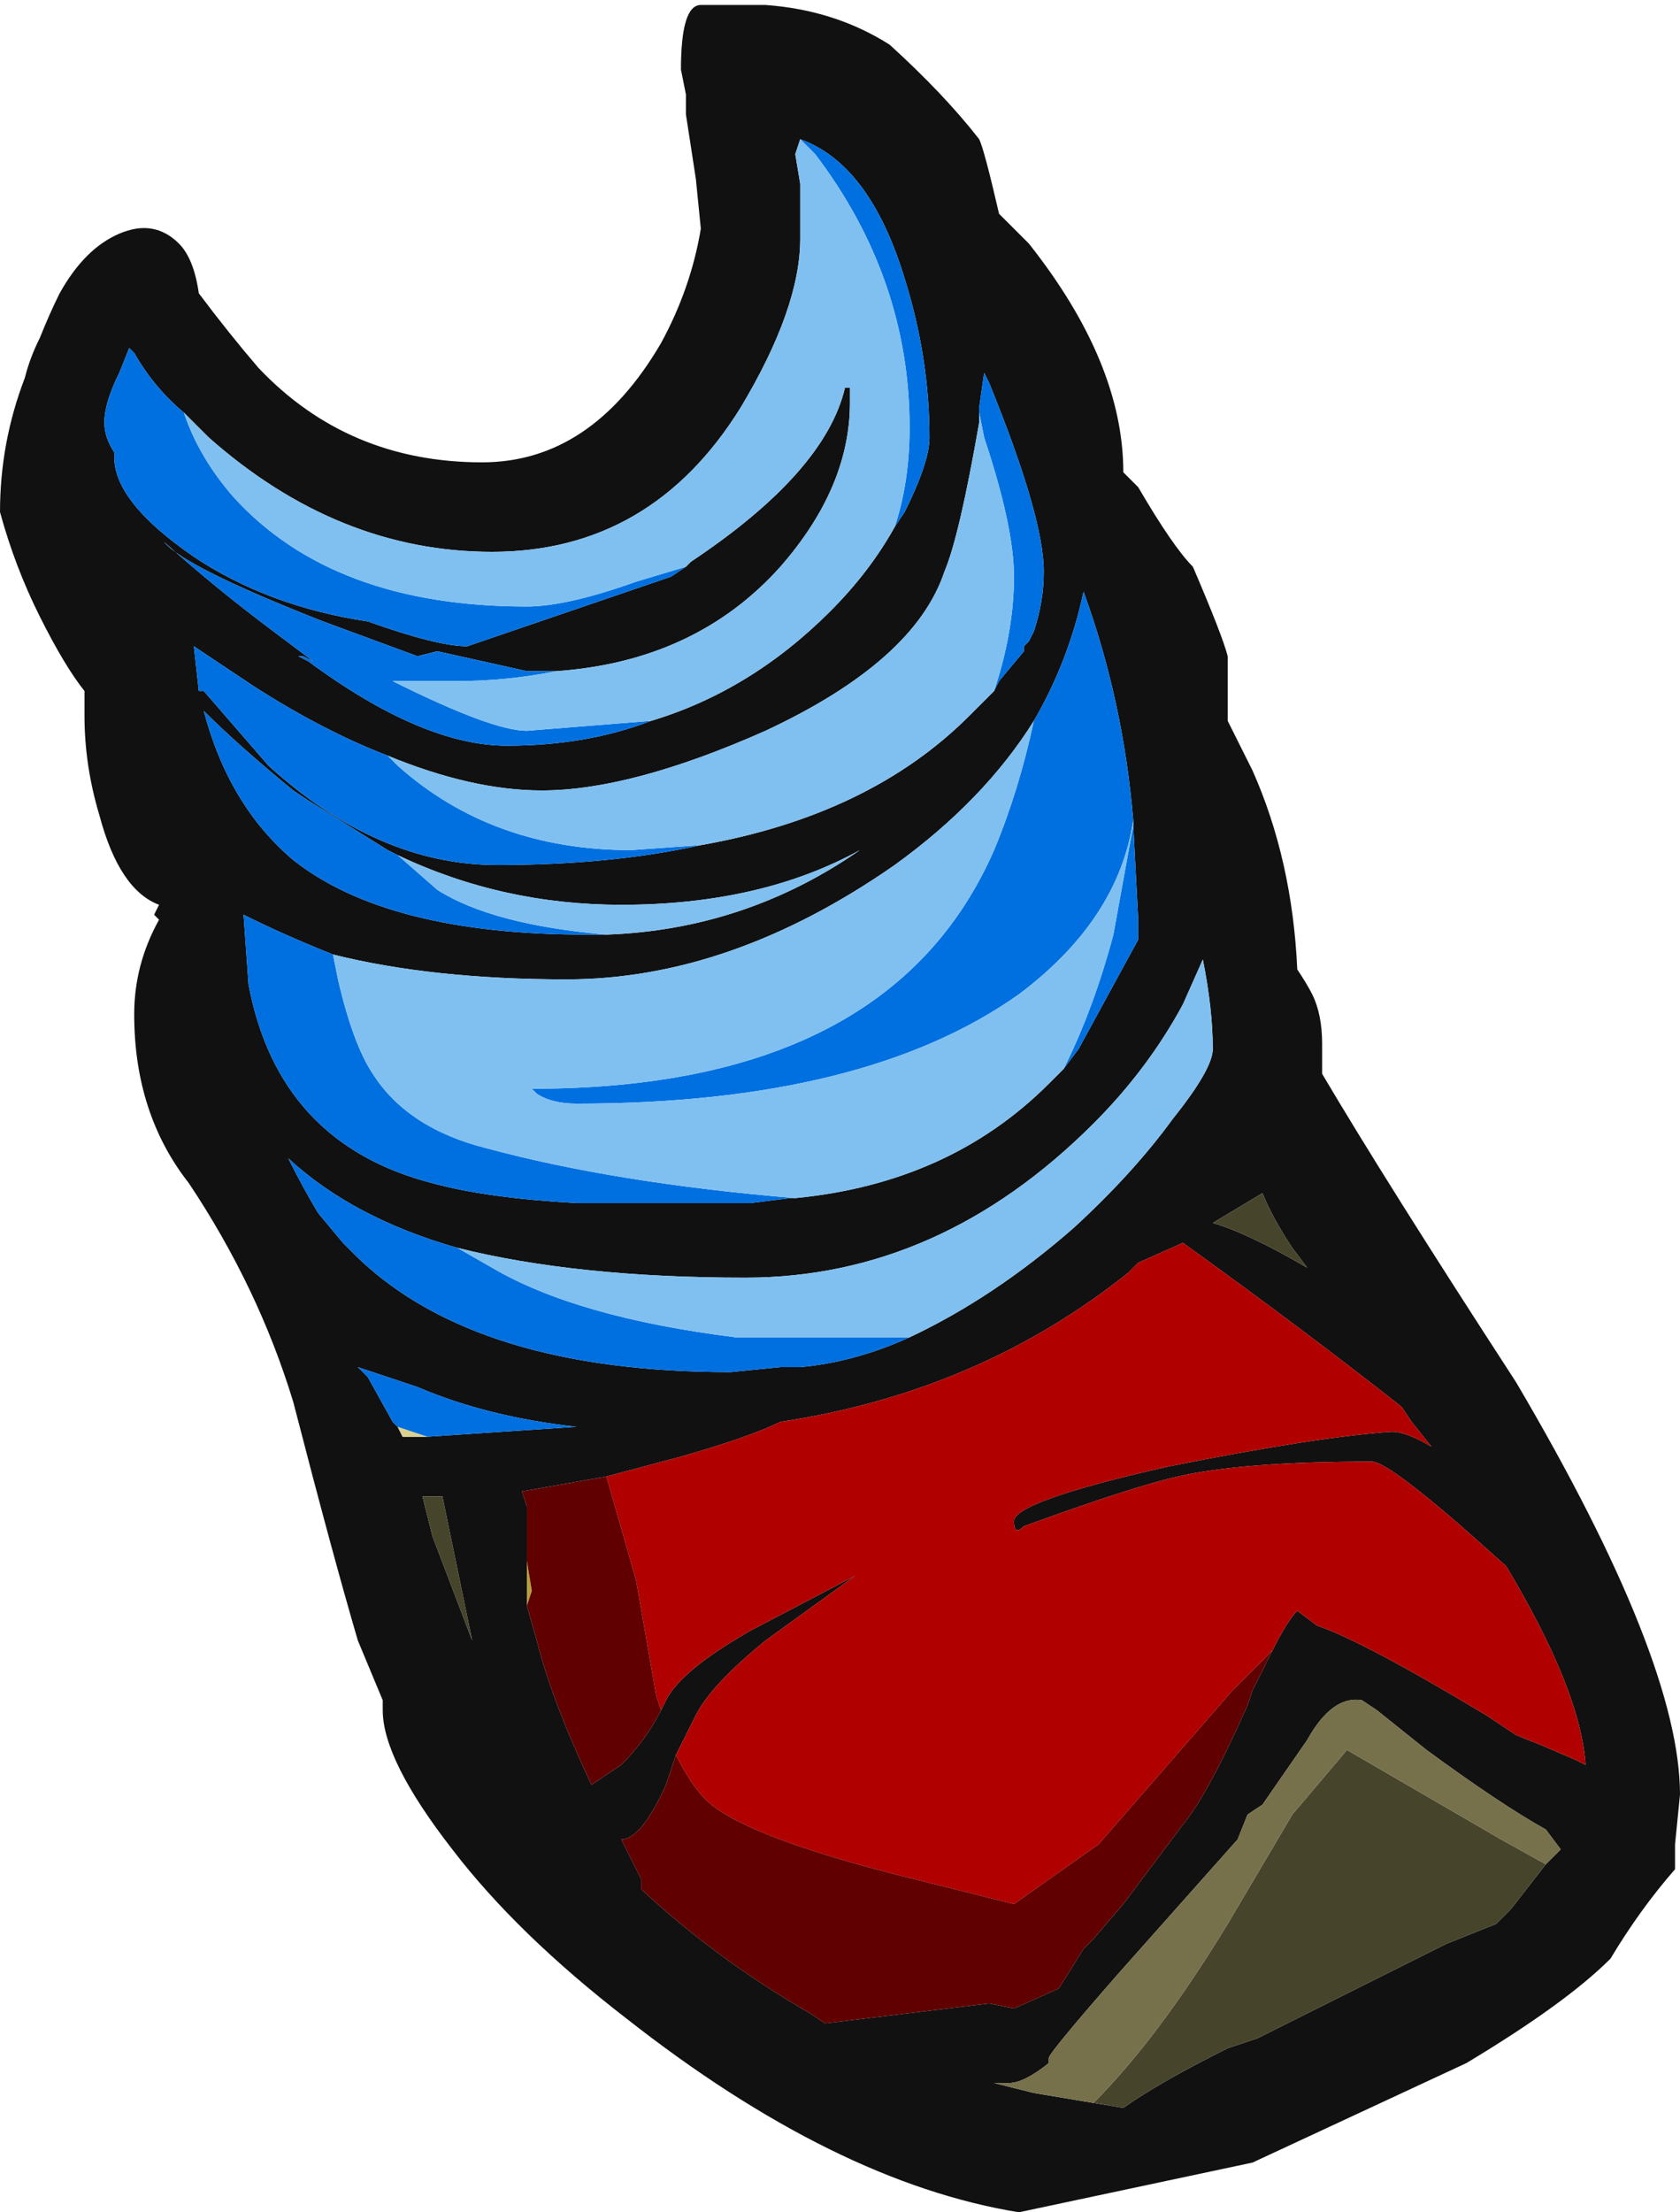 <?xml version="1.0" encoding="UTF-8" standalone="no"?>
<svg xmlns:ffdec="https://www.free-decompiler.com/flash" xmlns:xlink="http://www.w3.org/1999/xlink" ffdec:objectType="frame" height="155.75px" width="118.3px" xmlns="http://www.w3.org/2000/svg">
  <g transform="matrix(1.0, 0.0, 0.0, 1.0, 45.15, 92.75)">
    <use ffdec:characterId="1140" height="22.25" transform="matrix(7.0, 0.0, 0.0, 7.0, -45.15, -92.75)" width="16.9" xlink:href="#shape0"/>
  </g>
  <defs>
    <g id="shape0" transform="matrix(1.0, 0.0, 0.0, 1.0, 6.45, 13.25)">
      <path d="M3.6 -11.1 L3.9 -10.8 Q4.85 -9.6 4.85 -8.5 L5.0 -8.35 Q5.35 -7.75 5.55 -7.55 5.85 -6.85 5.9 -6.65 L5.9 -6.0 6.15 -5.5 Q6.55 -4.6 6.6 -3.5 6.7 -3.35 6.75 -3.25 6.85 -3.05 6.85 -2.75 L6.85 -2.45 Q7.5 -1.35 8.8 0.65 10.45 3.45 10.45 4.8 L10.4 5.3 10.4 5.55 Q10.05 5.95 9.75 6.45 9.3 6.9 8.3 7.5 L6.15 8.5 3.8 9.0 Q1.95 8.7 -0.15 7.05 -1.25 6.2 -1.9 5.35 -2.6 4.45 -2.6 3.95 L-2.6 3.85 -2.85 3.25 Q-3.1 2.4 -3.5 0.85 -3.85 -0.3 -4.55 -1.35 -5.1 -2.05 -5.1 -3.05 -5.1 -3.55 -4.85 -4.0 L-4.9 -4.05 -4.85 -4.15 Q-5.25 -4.3 -5.45 -5.05 -5.6 -5.55 -5.6 -6.05 L-5.6 -6.3 Q-5.8 -6.55 -6.05 -7.05 -6.3 -7.55 -6.45 -8.1 -6.45 -8.8 -6.2 -9.45 -6.15 -9.65 -6.05 -9.85 -5.95 -10.1 -5.85 -10.3 -5.6 -10.75 -5.25 -10.9 -4.9 -11.05 -4.65 -10.8 -4.5 -10.65 -4.45 -10.3 -4.15 -9.9 -3.85 -9.55 -2.95 -8.6 -1.6 -8.6 -0.5 -8.6 0.2 -9.8 0.5 -10.35 0.6 -10.95 L0.55 -11.45 0.45 -12.1 0.45 -12.3 0.4 -12.55 Q0.4 -13.2 0.6 -13.2 L1.25 -13.2 Q1.95 -13.15 2.5 -12.8 3.05 -12.3 3.4 -11.85 3.45 -11.75 3.6 -11.1 M1.6 -11.85 L1.55 -11.7 1.6 -11.4 1.6 -10.85 Q1.6 -10.15 1.0 -9.15 0.1 -7.7 -1.5 -7.7 -3.05 -7.7 -4.35 -8.85 L-4.6 -9.1 Q-4.9 -9.35 -5.1 -9.7 L-5.15 -9.75 -5.25 -9.5 Q-5.4 -9.2 -5.4 -9.0 -5.4 -8.85 -5.3 -8.7 L-5.3 -8.65 Q-5.3 -8.2 -4.5 -7.65 -3.75 -7.15 -2.75 -7.0 -2.05 -6.75 -1.75 -6.75 L0.3 -7.45 0.45 -7.55 0.5 -7.6 Q1.85 -8.5 2.05 -9.35 L2.1 -9.35 2.1 -9.2 Q2.1 -8.35 1.4 -7.55 0.55 -6.6 -0.85 -6.5 L-1.15 -6.5 -2.05 -6.7 -2.25 -6.65 -3.2 -7.0 Q-4.6 -7.55 -4.8 -7.8 -4.3 -7.35 -3.7 -6.9 L-3.3 -6.6 -3.4 -6.65 -3.45 -6.65 -3.35 -6.6 Q-2.2 -5.75 -1.35 -5.75 -0.55 -5.75 0.1 -6.0 1.1 -6.3 1.9 -7.1 2.3 -7.5 2.55 -7.95 L2.65 -8.1 Q2.9 -8.6 2.9 -8.85 2.9 -9.65 2.65 -10.45 2.3 -11.6 1.6 -11.85 M3.55 -6.3 L3.6 -6.4 3.85 -6.7 3.85 -6.75 3.9 -6.8 3.95 -6.9 Q4.05 -7.2 4.05 -7.5 4.05 -8.05 3.5 -9.4 L3.45 -9.5 3.4 -9.15 3.4 -9.1 3.4 -9.0 Q3.2 -7.85 3.05 -7.5 2.75 -6.6 1.25 -5.9 -0.1 -5.3 -1.0 -5.3 -1.7 -5.3 -2.55 -5.65 -3.2 -5.9 -3.9 -6.35 L-4.5 -6.75 -4.45 -6.3 -4.4 -6.3 -3.75 -5.55 Q-2.65 -4.55 -1.45 -4.55 -0.3 -4.55 0.6 -4.75 2.3 -5.05 3.3 -6.05 L3.55 -6.3 M4.95 -4.95 L4.95 -5.0 Q4.85 -6.2 4.45 -7.3 4.3 -6.6 3.95 -6.0 3.45 -5.2 2.55 -4.55 0.9 -3.4 -0.75 -3.4 -2.1 -3.4 -3.1 -3.65 -3.6 -3.85 -4.0 -4.05 L-3.95 -3.35 Q-3.65 -1.75 -2.1 -1.35 -1.55 -1.2 -0.65 -1.15 L1.1 -1.15 1.5 -1.2 1.55 -1.2 Q3.1 -1.35 4.1 -2.35 L4.25 -2.5 4.4 -2.7 5.0 -3.8 5.0 -4.0 4.95 -4.95 M2.7 0.2 Q3.55 -0.2 4.35 -0.9 4.95 -1.45 5.35 -2.0 5.75 -2.5 5.75 -2.7 5.75 -3.1 5.65 -3.6 L5.45 -3.15 Q5.1 -2.5 4.55 -1.95 3.0 -0.4 1.05 -0.4 -0.65 -0.4 -1.85 -0.7 -2.9 -1.0 -3.55 -1.6 -3.4 -1.3 -3.25 -1.05 L-3.0 -0.75 -2.85 -0.6 Q-1.65 0.55 0.9 0.55 L1.4 0.5 1.6 0.5 Q2.15 0.45 2.7 0.2 M6.35 3.35 Q6.5 3.05 6.6 2.95 L6.8 3.1 Q7.25 3.25 8.5 4.0 L8.8 4.2 9.05 4.3 9.4 4.45 9.5 4.5 Q9.45 3.75 8.7 2.5 L8.25 2.1 Q7.5 1.45 7.35 1.45 6.05 1.45 5.4 1.6 4.95 1.7 3.85 2.1 3.75 2.2 3.75 2.05 3.75 1.85 5.3 1.5 6.8 1.2 7.55 1.15 7.7 1.15 7.95 1.3 L7.75 1.05 7.65 0.9 Q6.7 0.15 5.45 -0.75 L5.0 -0.55 4.9 -0.45 Q3.4 0.75 1.4 1.05 1.1 1.2 0.4 1.4 L-0.35 1.6 -1.2 1.75 -1.15 1.9 -1.15 2.45 -1.15 2.9 -1.05 3.25 Q-0.9 3.85 -0.5 4.7 L-0.2 4.5 Q0.05 4.25 0.2 3.95 L0.25 3.85 Q0.4 3.55 1.1 3.15 L2.15 2.6 1.25 3.25 Q0.7 3.7 0.55 4.0 L0.35 4.4 0.25 4.7 Q0.0 5.25 -0.2 5.25 L0.0 5.65 0.0 5.75 Q0.75 6.45 1.7 7.0 L1.85 7.1 3.5 6.9 3.75 6.95 4.2 6.75 4.45 6.35 4.55 6.25 4.85 5.9 5.45 5.1 Q5.7 4.8 6.1 3.9 L6.15 3.75 6.35 3.35 M6.25 -1.25 L5.75 -0.95 Q6.1 -0.85 6.7 -0.5 L6.55 -0.7 Q6.35 -1.0 6.25 -1.25 M7.25 4.3 L7.25 4.3 M9.1 5.5 L9.25 5.35 9.1 5.15 Q8.65 4.9 7.9 4.35 L7.4 3.95 7.25 3.85 Q6.95 3.8 6.7 4.25 L6.25 4.9 6.1 5.0 6.0 5.25 4.8 6.6 Q4.1 7.4 4.1 7.45 L4.1 7.5 Q3.85 7.7 3.7 7.7 L3.55 7.7 3.95 7.8 4.55 7.9 4.85 7.95 Q5.2 7.7 5.9 7.35 L6.2 7.25 Q7.2 6.75 8.1 6.3 L8.6 6.1 8.75 5.95 9.1 5.5 M5.3 6.0 L5.3 6.0 M3.55 7.7 L3.55 7.7 M-2.45 -4.65 L-2.55 -4.7 -3.35 -5.2 -3.5 -5.3 Q-4.05 -5.75 -4.4 -6.1 -4.15 -5.15 -3.5 -4.6 -2.55 -3.85 -0.55 -3.85 L-0.35 -3.85 Q1.05 -3.9 2.2 -4.7 1.2 -4.15 -0.2 -4.15 -1.4 -4.15 -2.45 -4.65 M-2.15 1.2 L-0.65 1.1 Q-1.55 1.0 -2.25 0.7 -2.55 0.6 -2.85 0.5 L-2.75 0.6 -2.5 1.05 -2.45 1.1 -2.4 1.2 -2.15 1.2 M-2.1 2.2 L-1.7 3.25 -2.0 1.8 -2.2 1.8 -2.1 2.2" fill="#111111" fill-rule="evenodd" stroke="none"/>
      <path d="M-2.15 1.2 L-2.4 1.2 -2.45 1.1 -2.15 1.2" fill="#dbd191" fill-rule="evenodd" stroke="none"/>
      <path d="M-1.15 2.45 L-1.1 2.75 -1.15 2.9 -1.15 2.45" fill="#b49f41" fill-rule="evenodd" stroke="none"/>
      <path d="M6.25 -1.25 Q6.35 -1.0 6.55 -0.7 L6.7 -0.5 Q6.1 -0.85 5.75 -0.95 L6.25 -1.25 M4.55 7.9 Q5.2 7.25 5.9 6.1 L6.55 5.0 7.1 4.35 8.65 5.25 9.1 5.5 8.75 5.95 8.6 6.1 8.1 6.3 Q7.2 6.75 6.2 7.25 L5.9 7.35 Q5.2 7.7 4.85 7.95 L4.55 7.9 M3.55 7.7 L3.55 7.7 M-2.1 2.2 L-2.2 1.8 -2.0 1.8 -1.7 3.25 -2.1 2.2" fill="#47442c" fill-rule="evenodd" stroke="none"/>
      <path d="M7.25 4.3 L7.25 4.3 M3.55 7.7 L3.7 7.7 Q3.85 7.7 4.1 7.5 L4.1 7.45 Q4.1 7.4 4.8 6.6 L6.0 5.25 6.1 5.0 6.25 4.9 6.7 4.25 Q6.95 3.8 7.25 3.85 L7.4 3.95 7.9 4.35 Q8.65 4.9 9.1 5.15 L9.25 5.35 9.1 5.5 8.65 5.25 7.1 4.35 6.55 5.0 5.9 6.1 Q5.2 7.25 4.55 7.9 L3.95 7.8 3.55 7.7" fill="#76714b" fill-rule="evenodd" stroke="none"/>
      <path d="M2.55 -7.95 Q2.7 -8.4 2.7 -8.95 2.7 -10.45 1.75 -11.7 L1.6 -11.85 Q2.3 -11.6 2.65 -10.45 2.9 -9.65 2.9 -8.85 2.9 -8.6 2.65 -8.1 L2.55 -7.95 M-4.6 -9.1 Q-4.45 -8.65 -4.1 -8.25 -3.1 -7.15 -1.15 -7.15 -0.75 -7.15 -0.05 -7.4 L0.45 -7.55 0.3 -7.45 -1.75 -6.75 Q-2.05 -6.75 -2.75 -7.0 -3.75 -7.15 -4.5 -7.65 -5.3 -8.2 -5.3 -8.65 L-5.3 -8.7 Q-5.4 -8.85 -5.4 -9.0 -5.4 -9.2 -5.25 -9.5 L-5.15 -9.75 -5.1 -9.7 Q-4.9 -9.35 -4.6 -9.1 M-0.85 -6.5 Q-1.35 -6.4 -1.85 -6.4 L-2.5 -6.4 Q-1.5 -5.9 -1.15 -5.9 L0.1 -6.0 Q-0.55 -5.75 -1.35 -5.75 -2.2 -5.75 -3.35 -6.6 L-3.45 -6.65 -3.4 -6.65 -3.3 -6.6 -3.7 -6.9 Q-4.3 -7.35 -4.8 -7.8 -4.6 -7.55 -3.2 -7.0 L-2.25 -6.65 -2.05 -6.7 -1.15 -6.5 -0.85 -6.5 M3.4 -9.1 L3.4 -9.15 3.45 -9.5 3.5 -9.4 Q4.05 -8.05 4.05 -7.5 4.05 -7.2 3.95 -6.9 L3.9 -6.8 3.85 -6.75 3.85 -6.7 3.6 -6.4 3.55 -6.3 Q3.75 -6.9 3.75 -7.45 3.75 -7.95 3.45 -8.85 L3.4 -9.1 M0.6 -4.75 Q-0.3 -4.55 -1.45 -4.55 -2.65 -4.55 -3.75 -5.55 L-4.4 -6.3 -4.45 -6.3 -4.5 -6.75 -3.9 -6.35 Q-3.2 -5.9 -2.55 -5.65 L-2.45 -5.55 Q-1.5 -4.7 -0.1 -4.7 L0.6 -4.75 M4.95 -4.95 L5.0 -4.0 5.0 -3.8 4.4 -2.7 4.25 -2.5 Q4.55 -3.1 4.75 -3.85 L4.95 -4.95 M1.55 -1.2 L1.5 -1.2 1.1 -1.15 -0.65 -1.15 Q-1.55 -1.2 -2.1 -1.35 -3.65 -1.75 -3.95 -3.35 L-4.0 -4.05 Q-3.6 -3.85 -3.1 -3.65 L-3.05 -3.4 Q-2.9 -2.75 -2.7 -2.45 -2.35 -1.9 -1.55 -1.7 -0.25 -1.35 1.55 -1.2 M3.95 -6.0 Q4.3 -6.6 4.45 -7.3 4.85 -6.2 4.95 -5.0 4.8 -4.0 3.8 -3.25 2.25 -2.15 -0.65 -2.15 -0.9 -2.15 -1.05 -2.25 L-1.1 -2.3 Q2.5 -2.3 3.55 -4.7 3.8 -5.3 3.95 -6.0 M-1.85 -0.7 L-1.5 -0.5 Q-0.65 0.0 0.95 0.2 L2.7 0.2 Q2.15 0.45 1.6 0.5 L1.4 0.5 0.9 0.55 Q-1.65 0.55 -2.85 -0.6 L-3.0 -0.75 -3.25 -1.05 Q-3.4 -1.3 -3.55 -1.6 -2.9 -1.0 -1.85 -0.7 M-0.35 -3.85 L-0.55 -3.85 Q-2.55 -3.85 -3.5 -4.6 -4.15 -5.15 -4.4 -6.1 -4.05 -5.75 -3.5 -5.3 L-3.35 -5.2 -2.55 -4.7 -2.45 -4.65 -2.05 -4.3 Q-1.5 -3.95 -0.35 -3.85 M-2.45 1.1 L-2.5 1.05 -2.75 0.6 -2.85 0.5 Q-2.55 0.6 -2.25 0.7 -1.55 1.0 -0.65 1.1 L-2.15 1.2 -2.45 1.1" fill="#0070e0" fill-rule="evenodd" stroke="none"/>
      <path d="M1.6 -11.85 L1.75 -11.7 Q2.7 -10.45 2.7 -8.95 2.7 -8.4 2.55 -7.95 2.3 -7.5 1.9 -7.1 1.1 -6.3 0.1 -6.0 L-1.15 -5.9 Q-1.5 -5.9 -2.5 -6.4 L-1.85 -6.4 Q-1.35 -6.4 -0.85 -6.5 0.55 -6.6 1.4 -7.55 2.1 -8.35 2.1 -9.2 L2.1 -9.35 2.05 -9.35 Q1.85 -8.5 0.5 -7.6 L0.45 -7.55 -0.05 -7.4 Q-0.75 -7.15 -1.15 -7.15 -3.1 -7.15 -4.1 -8.25 -4.45 -8.65 -4.6 -9.1 L-4.35 -8.85 Q-3.05 -7.7 -1.5 -7.7 0.1 -7.7 1.0 -9.15 1.6 -10.15 1.6 -10.85 L1.6 -11.4 1.55 -11.7 1.6 -11.85 M3.55 -6.3 L3.3 -6.05 Q2.3 -5.05 0.6 -4.75 L-0.1 -4.7 Q-1.5 -4.7 -2.45 -5.55 L-2.55 -5.65 Q-1.7 -5.3 -1.0 -5.3 -0.1 -5.3 1.25 -5.9 2.75 -6.6 3.05 -7.5 3.2 -7.85 3.4 -9.0 L3.4 -9.1 3.45 -8.85 Q3.75 -7.95 3.75 -7.45 3.75 -6.9 3.55 -6.3 M4.95 -5.0 L4.95 -4.95 4.75 -3.85 Q4.55 -3.1 4.25 -2.5 L4.1 -2.35 Q3.1 -1.35 1.55 -1.2 -0.25 -1.35 -1.55 -1.7 -2.35 -1.9 -2.7 -2.45 -2.9 -2.75 -3.05 -3.4 L-3.1 -3.65 Q-2.1 -3.4 -0.75 -3.4 0.9 -3.4 2.55 -4.55 3.45 -5.2 3.95 -6.0 3.8 -5.3 3.55 -4.7 2.5 -2.3 -1.1 -2.3 L-1.05 -2.25 Q-0.9 -2.15 -0.65 -2.15 2.25 -2.15 3.8 -3.25 4.8 -4.0 4.95 -5.0 M-1.85 -0.7 Q-0.65 -0.4 1.05 -0.4 3.0 -0.4 4.55 -1.95 5.1 -2.5 5.45 -3.15 L5.65 -3.6 Q5.75 -3.1 5.75 -2.7 5.75 -2.5 5.35 -2.0 4.95 -1.45 4.35 -0.9 3.55 -0.2 2.7 0.2 L0.95 0.2 Q-0.65 0.0 -1.5 -0.5 L-1.85 -0.7 M-0.35 -3.85 Q-1.5 -3.95 -2.05 -4.3 L-2.45 -4.65 Q-1.4 -4.15 -0.2 -4.15 1.2 -4.15 2.2 -4.7 1.05 -3.9 -0.35 -3.85" fill="#80c0f0" fill-rule="evenodd" stroke="none"/>
      <path d="M-0.35 1.6 L0.4 1.4 Q1.1 1.2 1.4 1.05 3.4 0.75 4.9 -0.45 L5.0 -0.55 5.45 -0.75 Q6.7 0.15 7.65 0.9 L7.75 1.05 7.95 1.3 Q7.7 1.15 7.55 1.15 6.8 1.2 5.3 1.5 3.75 1.85 3.75 2.05 3.75 2.2 3.85 2.1 4.95 1.7 5.4 1.6 6.05 1.45 7.35 1.45 7.5 1.45 8.25 2.1 L8.7 2.5 Q9.45 3.75 9.5 4.5 L9.4 4.45 9.05 4.3 8.8 4.2 8.5 4.0 Q7.25 3.25 6.8 3.1 L6.6 2.95 Q6.5 3.05 6.35 3.35 6.2 3.5 5.95 3.75 L4.6 5.3 3.75 5.9 2.55 5.6 Q1.0 5.2 0.65 4.85 0.5 4.7 0.35 4.4 L0.55 4.0 Q0.7 3.7 1.25 3.25 L2.15 2.6 1.1 3.15 Q0.4 3.55 0.25 3.85 L0.2 3.95 0.15 3.8 -0.05 2.65 -0.35 1.6" fill="#b00000" fill-rule="evenodd" stroke="none"/>
      <path d="M-0.35 1.6 L-0.05 2.65 0.15 3.8 0.2 3.95 Q0.05 4.25 -0.2 4.5 L-0.5 4.7 Q-0.9 3.85 -1.05 3.25 L-1.15 2.9 -1.1 2.75 -1.15 2.45 -1.15 1.9 -1.2 1.75 -0.35 1.6 M0.35 4.4 Q0.5 4.7 0.65 4.85 1.0 5.2 2.55 5.6 L3.75 5.9 4.6 5.3 5.95 3.75 Q6.2 3.5 6.35 3.35 L6.15 3.75 6.1 3.9 Q5.7 4.8 5.45 5.1 L4.85 5.9 4.55 6.25 4.45 6.35 4.2 6.75 3.75 6.95 3.5 6.9 1.85 7.1 1.7 7.0 Q0.75 6.45 0.0 5.75 L0.0 5.65 -0.2 5.25 Q0.0 5.25 0.25 4.7 L0.35 4.4" fill="#600000" fill-rule="evenodd" stroke="none"/>
    </g>
  </defs>
</svg>
